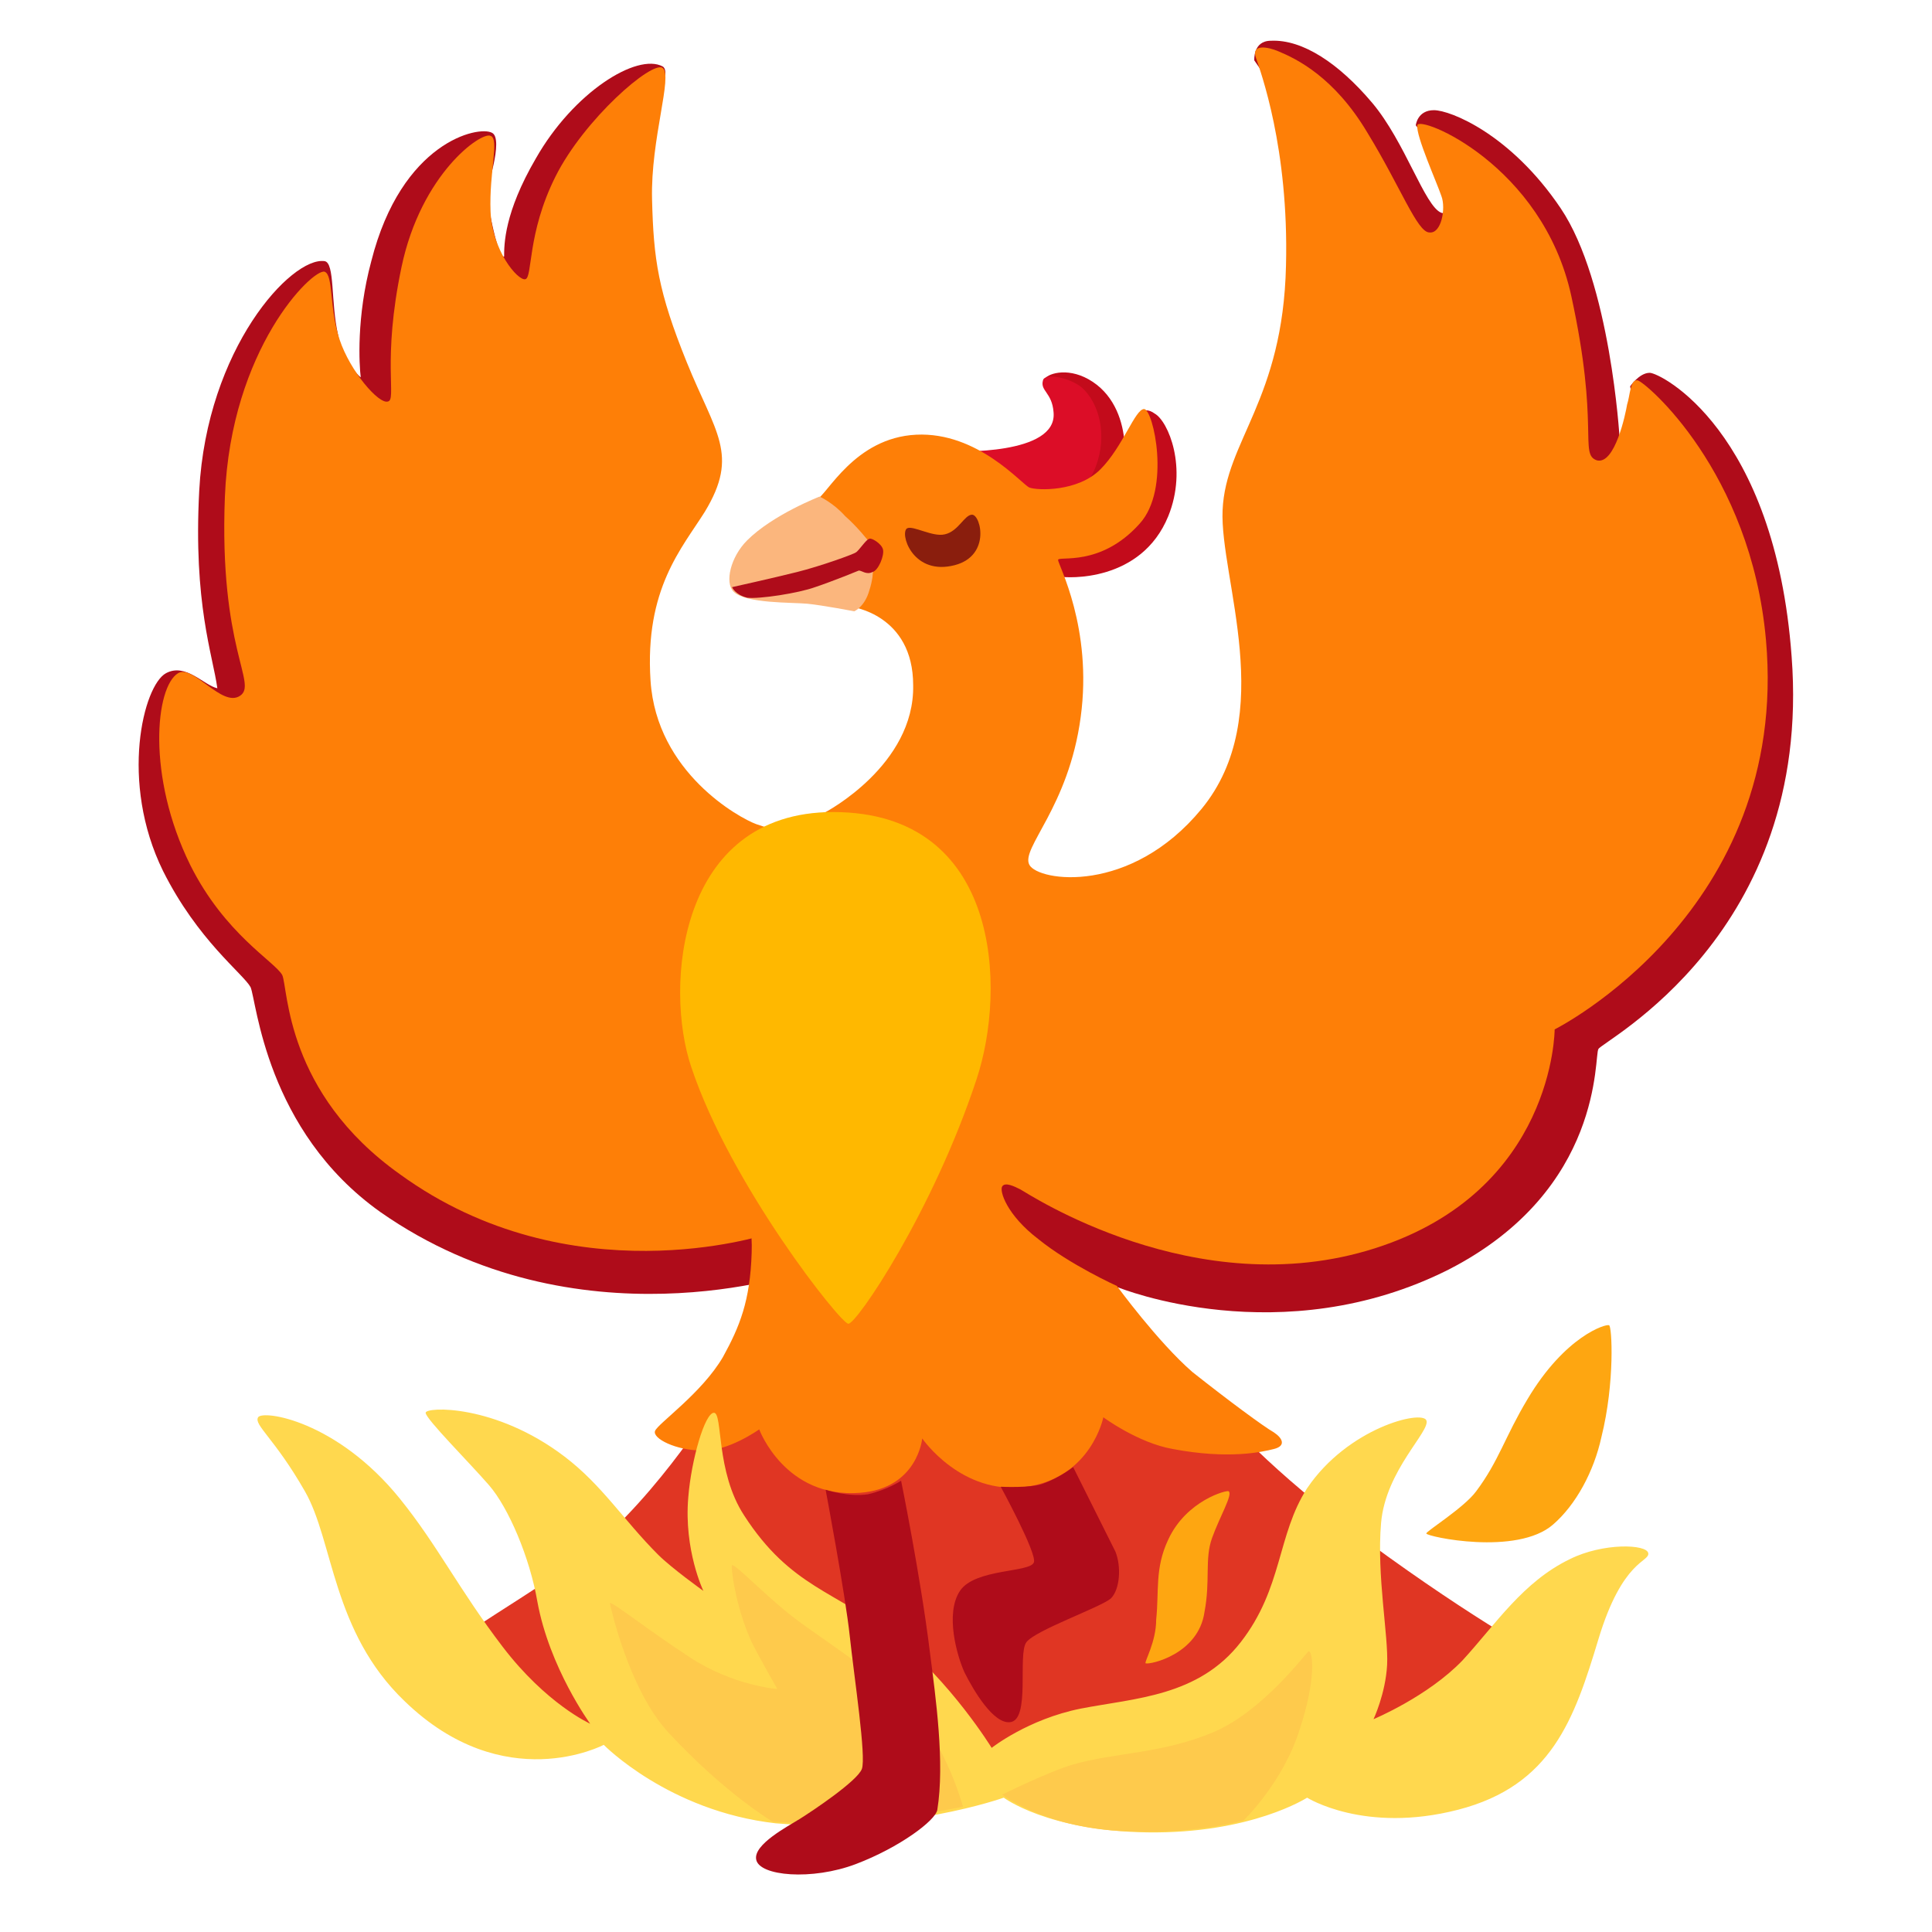 <svg xmlns="http://www.w3.org/2000/svg" xml:space="preserve" id="Layer_2_00000046314682454736920030000009006613313352952232_" x="0" y="0" version="1.1" viewBox="0 0 128 128"><path d="M73.5 32.2s1-1.7 1-2.9c-.1-1.3-.6-3-2.1-4s-2.9-.6-3.2-.2c-.3.3 2.7 2 2.6 4.4s-2.7 4.8-2.7 4.8z" style="fill:#c30b1b"/><path d="m98.4 57.6-33.7 20 2 8.6 7.4-.9s10.8 4.4 21.9-1.2c10.3-5.3 9.6-14.2 9.9-14.6.2-.5 14.2-7.6 12.8-26-1.1-15-8.7-18.8-9.4-18.8s-1.3.9-1.3.9l.6 3.1-1.3.3s-.6-10.3-3.9-15.2-7.3-6.5-8.4-6.5-1.2 1-1.2 1l3 4s-.2 2.1-1.3 1.8c-1.1-.4-2.4-4.7-4.6-7.3s-4.6-4.2-6.7-4.1C83 2.7 83.1 4 83.1 4l8.2 11.9z" style="fill:#af0c1a"/><path d="M67.6 37.3s2.1.8 2.6.9 5.4.4 7.2-4c1.3-3.2 0-6.3-.9-6.8-.4-.3-.7-.2-.7-.2s-1 5.8-1.4 6.3-6.8 3.8-6.8 3.8" style="fill:#c30b1b"/><path d="M65.5 89.8 47.3 93s-4.4 7.1-9.4 10.6-8.9 5.4-8.6 6.4 10.9 5.2 10.9 5.2 6.6 1.6 13.8 2c7.2.5 11.3-.2 11.3-.2s10.3 2.1 15.1 1 9.3-2.3 9.3-2.3 4.9-.2 8-1.6 4.4-4.4 4.4-4.4-5.2-2.8-12.9-8.6c-5.6-4.2-8.8-8-8.8-8z" style="fill:#e03623"/><path d="M44.2 59.2c-.4-.1-2.1-7.8-2.4-13.9s0-26.6.2-31.7c.1-4.1 2.8-8.7 1.9-9.2-1.7-.9-5.9 1.7-8.4 6.1-2.1 3.6-2.1 5.7-2.1 6.5-.5.1-1.2-4.3-1.2-4.3s1.2-3.5.4-3.9c-.9-.5-6 .6-8 8.5-1 3.7-.8 6.9-.7 7.7-.4-.3-1.3-1.5-1.5-2.8-.5-2.2-.2-4.8-.9-4.9-2.2-.3-7.8 5.8-8.3 15.2-.4 7.5.9 10.9 1.2 13.1-.9-.2-2.1-1.7-3.4-1-1.5.8-3.1 7.2-.2 13.1 2.3 4.6 5.3 6.8 5.8 7.7.4.9 1 9.5 8.6 14.9 13 9.1 27.8 4 27.8 4z" style="fill:#af0c1a"/><path d="M54.6 55.8c-.4-.1-3.4-.8-4.5-1.2s-6.6-3.4-7-9.5 2.1-8.8 3.6-11.2c2.3-3.8.7-5.2-1.2-9.9s-2.2-6.8-2.3-10.8 1.4-8.2.7-8.7-5.2 3.4-7.1 7.2-1.5 6.7-2 6.8-2.2-1.9-2.3-4.5.6-4.8 0-5c-.6-.3-4.6 2.5-5.9 8.7s-.3 8.8-.9 8.9c-.6.2-2.5-2-3.2-4.1s-.4-4.3-1-4.5c-.8-.2-6.2 5.1-6.6 14.9-.4 10.1 2.2 12.4 1 13.2s-3.1-2.1-4.1-1.5c-1.5.9-2.1 6.8.8 12.7 2.3 4.6 5.6 6.4 6.1 7.3.4.9.2 7.8 7.8 13.2 11.3 8.2 24.2 4 24.2 4z" style="fill:#fe7f07"/><path d="M63.2 29.9s6.9.3 6.6-2.6c-.1-1.3-.9-1.4-.7-2.1.1-.5 1.8-.2 2.6.5 1.1 1 1.7 3.1.9 5.2S70 33.5 70 33.5s-4.2-1.3-4.3-1.4-2.5-2.2-2.5-2.2" style="fill:#dc0d27"/><path d="M54.1 33.1c.7-.3 2.5-4.1 6.6-4.3s7 3.3 7.5 3.5 3.2.3 4.7-1.2 2.3-4 2.9-4 1.8 5.3-.3 7.6c-2.6 2.9-5.4 2.1-5.4 2.4s2.3 4.5 1.5 10.4c-.8 6-4 8.7-3.4 9.8s6.7 2 11.4-3.7c5.1-6.2 1.2-15.3 1.4-19.8.2-4.6 4-7.3 4.2-16.2.2-7.8-1.7-12.9-2-13.8s.8-.7 1.5-.4c1.2.5 3.7 1.7 5.9 5.4 2.2 3.6 3.3 6.6 4.1 6.6.8.1 1.1-1.6.8-2.4-.3-.9-1.7-4-1.6-4.7s8.3 2.6 10.2 11.3.5 10.5 1.7 10.9c1.2.3 1.9-3.1 2-3.7.2-.6.2-1.7.7-1.6s7.5 6 8.5 17.2c1.6 18-14 25.8-14 25.8s0 10.7-11.9 14.5S68 79 67.6 78.8s-1-.5-1.2-.2.3 1.9 2.4 3.5c2.1 1.7 5.2 3.1 5.2 3.1s2.7 3.7 5 5.7c2.4 1.9 4.7 3.6 5.4 4 .6.4.8.9 0 1.1s-3 .7-6.7 0c-2.3-.4-4.6-2.1-4.6-2.1s-.8 4-5.1 4.6-6.9-3.2-6.9-3.2-.3 3.3-4.1 3.6c-5 .4-6.7-4.2-6.7-4.2s-2.1 1.5-3.8 1.4c-1.7 0-3.3-.8-3.1-1.3s3.1-2.5 4.5-4.9c1.1-2 1.8-3.7 1.9-6.9.1-2.8-.9-4.6-.9-4.6 0-.1.2-14.3 1.9-21.3.6-2.4 3.9-3.3 3.9-3.3s5.9-3.1 5.8-8.4c0-4.7-4.1-5.2-4.1-5.2z" style="fill:#fe7f07"/><path d="M40 115.6s-6.6 3.5-13.2-2.9c-4.8-4.6-4.7-10.6-6.6-13.9-2-3.5-3.4-4.4-3.1-4.9s5.2.2 9.4 5.4c2.5 3.1 3.9 6 6.8 9.8s5.8 5.1 5.8 5.1-2.7-3.7-3.5-8.1c-.5-2.9-1.9-6.2-3.2-7.7s-4.2-4.4-4.2-4.8 4.6-.6 9.2 2.9c2.5 1.9 3.9 4.2 6.2 6.5.9.9 3 2.4 3 2.4s-1.3-2.7-1-6.2c.2-2.5 1.1-5.6 1.7-5.6s.1 3.9 2 6.8c3.1 4.8 6.1 5 9.9 8s6.5 7.4 6.5 7.4 2.4-1.9 5.9-2.6c3.6-.7 7.8-.8 10.6-4.4s2.4-7.1 4.4-10.2c2.7-4 7.6-5.2 7.9-4.5s-2.7 3.3-3 6.8.5 7.5.4 9.4-.9 3.6-.9 3.6 3.6-1.5 5.9-3.9c2.2-2.4 4-5.2 7.1-6.7 2.2-1.1 5.1-1 5.2-.4s-1.7.4-3.3 5.7-3.1 9.7-9.3 11.3-10-.8-10-.8-3.7 2.4-10.6 2.3c-6.6-.1-9.5-2.3-9.5-2.3s-6.7 2.4-15.1 1.7c-7.1-.8-11.4-5.2-11.4-5.2" style="fill:#ffd84e"/><path d="M75.9 110.2c.3.1 3.5-.6 3.9-3.4.4-2.1 0-3.5.5-4.9s1.4-2.9 1.1-3.1c-.1-.1-2.8.6-4 3.2-.9 1.9-.6 3.4-.8 5.3 0 1.5-.8 2.8-.7 2.9" style="fill:#fea611"/><path d="M94.5 101.6c0 .2 6 1.5 8.4-.6 1.5-1.3 2.7-3.5 3.2-5.8.9-3.6.7-7.4.5-7.4-.2-.1-2.9.7-5.4 4.9-1.5 2.5-1.9 4.1-3.4 6.1-.8 1.1-3.4 2.7-3.3 2.8" style="fill:#fea611"/><path d="M63.8 119.7s-1.3-4.9-4.3-7.4-5.6-4.1-7-5.2c-1.8-1.4-3.8-3.5-4-3.4-.1 0 .2 2.7 1.3 5.1.5 1 1.7 3.1 1.7 3.1s-2.9-.2-5.8-2.1-5-3.6-5.3-3.6c0 0 1.2 5.7 3.9 8.6 3.7 4 6.9 5.9 6.9 5.9s3.7.2 6.3 0c2.8-.3 6.3-1 6.3-1" style="fill:#feca4c"/><path d="M86.7 109.4c-.1 0-3 4-6.4 5.4s-6.4 1.3-9.2 2.1c-1.7.5-4.7 2-4.7 2s2.7 2.1 7.7 2.4 8.3-.7 8.3-.7 2.6-2.5 3.7-6c1.1-3.3.9-5.2.6-5.2" style="fill:#feca4c"/><path d="M54.3 32.9s-3.1 1.2-4.8 2.9c-1.1 1.1-1.5 2.8-.9 3.4.8.8 3.9.7 4.9.8s3.1.5 3.1.5.7-.3 1-1.4c.4-1.2.2-2.2.2-2.2l-.3-1.1s-.7-.9-1.5-1.6c-.8-.9-1.7-1.3-1.7-1.3" style="fill:#fbb67d"/><path d="M56.9 37.8c.2 0 .5.3.9.1.4-.1.8-1.1.7-1.5s-.8-.8-.9-.7c-.2 0-.7.8-.9.9-.1.1-2.3.9-3.9 1.3s-4.3 1-4.3 1 .2.5 1 .7c.8.1 3.4-.3 4.5-.7 1.2-.4 2.9-1.1 2.9-1.1" style="fill:#af0c1a"/><path d="M62.6 35.4c.9-.2 1.3-1.3 1.8-1.3.6 0 1.3 2.9-1.4 3.4-2.6.5-3.4-2.2-2.9-2.5.4-.2 1.7.6 2.5.4" style="fill:#8a1e0d"/><path d="M54.7 98.7s1.3 6.9 1.6 9.7 1.1 8 .8 8.8-3.3 2.8-4.1 3.3-3.1 1.7-2.9 2.7c.2 1.1 3.7 1.4 6.6.3s5.3-2.9 5.4-3.6c.5-3.1-.1-7.4-.5-10.5-.6-4.9-1.9-11.3-1.9-11.3s-.9.6-2.2.9c-1.3.2-2.8-.3-2.8-.3M66.3 98.5s2.4 4.4 2.2 5c-.2.7-3.9.4-4.9 1.9s-.2 4.3.3 5.4c.6 1.2 1.9 3.4 3 3.3 1.4-.1.5-4.5 1.1-5.3s4.9-2.3 5.6-2.9c.6-.6.7-2.1.3-3.1l-2.8-5.6s-.9.7-2 1.1c-.8.3-2.8.2-2.8.2" style="fill:#af0c1a"/><path d="M56.2 87.7c.5.1 5.6-7.4 8.5-16.2 2-6 1.6-17.7-9.5-17.7-10.3 0-11.2 11.6-9.4 16.9 2.6 7.8 9.9 17 10.4 17" style="fill:#ffb800"/></svg>